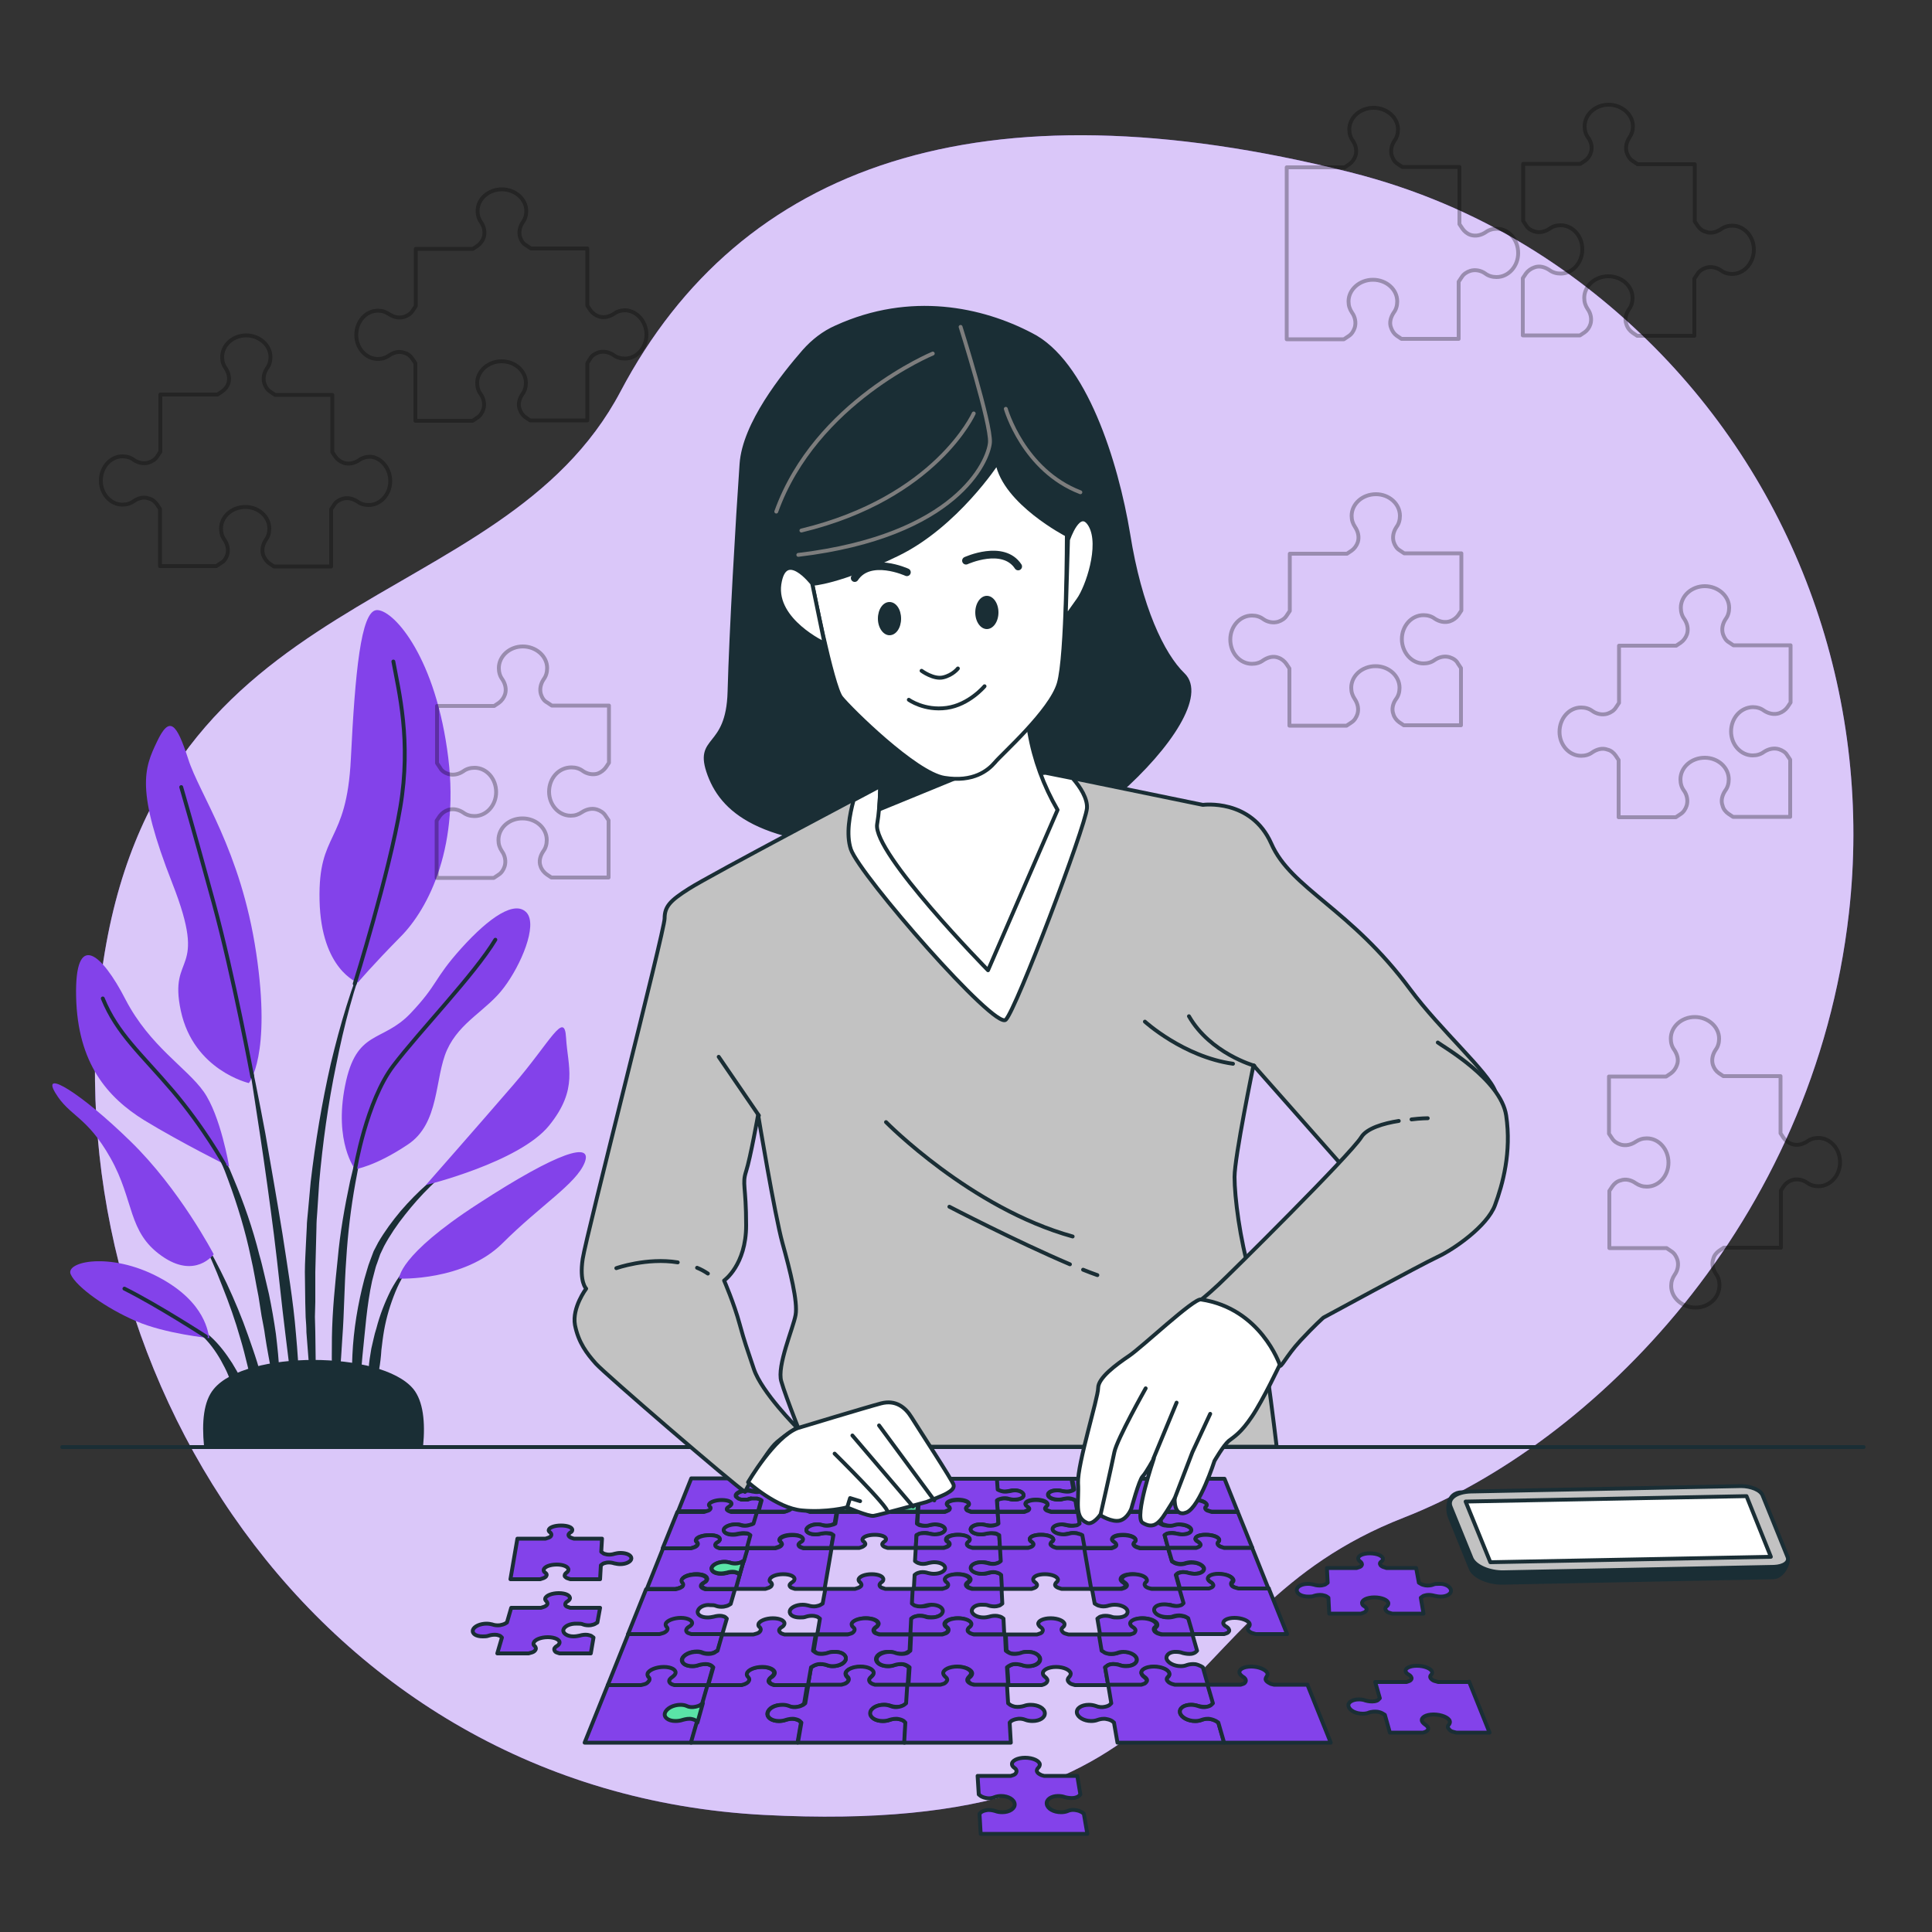 <svg version="1.1" id="Layer_1" xmlns="http://www.w3.org/2000/svg" x="0" y="0" viewBox="0 0 500 500" style="enable-background:new 0 0 500 500" xml:space="preserve"><rect x="0" y="0" width="500" height="500" fill="#333333" stroke="none"/><style>.st0{fill:#8342ea}.st2{fill:#1a2e35}.st3,.st4{stroke:#1a2e35}.st3{fill:none;stroke-linecap:round;stroke-linejoin:round;stroke-miterlimit:10}.st4{fill:#1a2e35}.st10,.st11,.st4,.st5,.st6,.st7,.st8,.st9{stroke-linecap:round;stroke-linejoin:round;stroke-miterlimit:10}.st5{opacity:.3;fill:none;stroke:#000}.st10,.st11,.st6,.st7,.st8,.st9{fill:#8342ea;stroke:#1a2e35}.st10,.st11,.st7,.st8,.st9{fill:#5ae4a7}.st10,.st11,.st8,.st9{fill:#c2c2c2}.st10,.st11,.st9{fill:#fff}.st10,.st11{fill:none;stroke:#7d7d7d}.st11{stroke:#1a2e35;stroke-width:2}</style><path class="st0" d="M478.5 236.3c6.1-53.9-12.1-107.9-50.3-146.4-18.8-18.9-44.5-36.7-78.7-45.3-95.8-24.1-157.9-2-188.9 56.7S40.5 149.9 26.4 251.1 81 463.6 197.7 469.7s101.7-52 165.5-76.9c48.9-19.1 106.2-76.1 115.3-156.5z"/><path d="M478.5 236.3c6.1-53.9-12.1-107.9-50.3-146.4-18.8-18.9-44.5-36.7-78.7-45.3-95.8-24.1-157.9-2-188.9 56.7S40.5 149.9 26.4 251.1 81 463.6 197.7 469.7s101.7-52 165.5-76.9c48.9-19.1 106.2-76.1 115.3-156.5z" style="opacity:.7;fill:#fff"/><path class="st2" d="M95.3 245.9c0-.1 0-.2-.1-.2s-.1 0-.2.1c-4.1 9.5-7 19.5-9.4 29.5-2.3 10.1-4 20.3-5.2 30.6l-.7 7.7c-.1 1.3-.3 2.6-.3 3.9l-.2 3.9c-.1 2.6-.3 5.2-.3 7.8l.1 7.8.1 3.9c.1 1.3.2 2.6.2 3.9.2 2.6.4 5.2.6 7.7.5 5.2 1.3 10.3 2.1 15.4 0 .1.1.1.1.1.1 0 .1-.1.1-.1 0-2.6-.1-5.2-.2-7.8-.1-2.6-.3-5.1-.3-7.7 0-2.6-.1-5.1-.1-7.7l-.1-3.9.1-3.9v-7.7l.2-7.7.1-3.9c0-1.3.1-2.6.2-3.8l.5-7.7c.9-10.2 2.3-20.4 4.4-30.5 2-10.1 4.6-20.1 8.3-29.7zM96.4 286.2c0-.1 0-.1-.1-.2-.1 0-.1 0-.2.1-2.2 6.4-4 13-5.5 19.6-1.4 6.6-2.6 13.3-3.2 20.1-.7 6.7-1.4 13.5-1.5 20.3-.1 6.8 0 13.6.7 20.3 0 .1.1.1.1.1.1 0 .1 0 .2-.1.8-6.8 1.3-13.5 1.7-20.2.5-6.7.5-13.5 1-20.2.4-6.7 1.2-13.4 2.4-20 1.2-6.7 2.6-13.3 4.4-19.8zM118.8 300.4c0-.1-.1-.1-.2 0-5.6 3.5-10.6 8-14.9 13-2.1 2.5-4.1 5.2-5.8 8.1l-1.2 2.3-.9 2.4c-.3.8-.6 1.6-.8 2.4-.2.8-.5 1.6-.7 2.4-1.7 6.5-2.8 13.1-3.1 19.7-.3 6.6-.1 13.3.7 19.8 0 .1.1.1.1.1.1 0 .1-.1.1-.1l1.7-19.6c.7-6.5 1.1-13 2.5-19.4.2-.8.4-1.6.6-2.3.2-.8.4-1.6.7-2.3l.8-2.3 1-2.1c1.5-2.8 3.4-5.6 5.4-8.1 4-5.1 8.7-9.8 14-13.7v-.3z"/><path class="st2" d="M108 325.6c-3 2-5.1 5.1-6.8 8.2-1.6 3.2-2.9 6.5-3.8 10-.3.9-.5 1.7-.7 2.6l-.6 2.6c-.3 1.8-.6 3.5-.7 5.3 0 1.8-.1 3.6 0 5.3.1 1.8.3 3.5.7 5.3 0 .1.1.1.1.1.1 0 .1 0 .2-.1.4-1.8.7-3.5.9-5.2.3-1.7.5-3.4.8-5.2.3-1.7.5-3.4.6-5.1.2-1.7.4-3.4.7-5.1.6-3.4 1.6-6.7 2.9-9.9 1.3-3.2 3.1-6.3 5.7-8.5.1 0 .1-.1 0-.2.1-.1 0-.1 0-.1zM76.6 345.3c-.7-8.7-2.2-17.4-3.5-26-1.4-8.6-2.9-17.2-4.4-25.8-1.6-8.6-3.3-17.1-5.2-25.7 0-.1-.1-.1-.2-.1s-.1.1-.1.2c1.5 8.6 2.8 17.2 4.1 25.8 1.3 8.6 2.5 17.3 3.6 25.9 1.1 8.7 1.9 17.3 3 26l3.2 26c0 .1.1.1.1.1.1 0 .1-.1.1-.1.1-2.2.1-4.4.2-6.6 0-2.2-.1-4.4-.1-6.6-.1-4.4-.4-8.7-.8-13.1zM71.4 345.2c-.5-3.5-1.1-6.9-1.8-10.3l-1.2-5.1c-.4-1.7-.8-3.4-1.3-5.1-1.7-6.8-4-13.4-6.7-19.8l-1-2.4-1.2-2.3c-.7-1.6-1.6-3.1-2.5-4.6-1.8-3-3.7-5.9-6.3-8.3h-.2c-.1.1-.1.1 0 .2 2.4 2.5 4.1 5.5 5.8 8.5.8 1.6 1.6 3.1 2.2 4.7l1 2.4.9 2.4c2.4 6.5 4.4 13.1 5.8 19.8.8 3.4 1.3 6.8 2 10.2l.8 5.1c.3 1.7.7 3.4.9 5.1.5 3.4 1.2 6.8 1.8 10.2.5 3.4 1.2 6.8 1.9 10.3 0 .1.1.1.1.1.1 0 .1-.1.1-.1 0-3.5-.1-7-.2-10.5-.1-3.6-.5-7.1-.9-10.5zM64.2 345.6c-1.6-4.6-3.5-9.1-5.5-13.4-2.1-4.4-4.3-8.7-6.9-12.7 0-.1-.1-.1-.2 0-.1 0-.1.1 0 .2 2.3 4.2 4.2 8.7 5.9 13.1 1.8 4.5 3.4 9 4.7 13.6 1.4 4.6 2.3 9.3 3.6 13.9 1.3 4.6 2.3 9.3 3.7 13.9 0 .1.1.1.1.1.1 0 .1-.1.1-.1.1-4.9-.4-9.7-1.4-14.5-.8-4.9-2.5-9.5-4.1-14.1zM63.9 360.9c-.8-2.9-2.2-5.5-3.8-8.1-1.6-2.5-3.4-4.9-5.6-6.9-1.1-1-2.3-1.9-3.6-2.7-1.3-.8-2.6-1.4-4-1.8-.1 0-.1 0-.2.1 0 .1 0 .1.1.2 2.6 1.2 4.8 3.1 6.7 5.2 1.9 2.1 3.4 4.5 4.7 7.1 1.3 2.5 2 5.3 3.2 7.9.5 1.3 1 2.7 1.6 4 .5 1.3 1.1 2.7 1.8 4l.1.1c.1 0 .1-.1.1-.1.1-1.5 0-3-.2-4.5-.3-1.6-.6-3.1-.9-4.5z"/><path class="st0" d="M64.4 280.3s-14.3-3.3-17.6-18.7c-3.3-15.4 7.3-8.8-2.2-33s-7.3-29.7-4-36.6c3.3-7 5.1-4.8 8.1 4.4 2.9 9.2 13.6 23.5 17.6 50.2 4 26.7-1.9 33.7-1.9 33.7zM92.6 254.3s-9.5-3.3-9.9-21.3c-.4-18 7-14.3 8.1-36.6 1.1-22.4 2.6-38.1 6.6-38.5 4-.4 14.7 11 18.3 35.9 3.7 24.9-4.8 41.4-12.1 48.7-7.3 7.4-11 11.8-11 11.8zM59.3 301.9s-2.2-13.2-6.6-19.4c-4.4-6.2-13.9-11.7-20.2-23.8-6.2-12.1-13.2-18-12.8-.7.4 17.2 8.1 26 17.6 31.9 9.5 5.8 22 12 22 12zM55.3 324.6s-8.8-16.9-21.6-29.3c-12.8-12.5-23.1-18.7-19.4-12.5 3.7 6.2 8.1 5.9 14.3 16.9 6.2 11 4.4 19.1 13.2 25.3 8.7 6.2 13.5-.4 13.5-.4zM54.2 346.3c-.4-1.1-.7-9.2-13.2-15.8-12.5-6.6-24.2-4-22.7-.7s9.2 8.8 16.9 12.1c7.6 3.3 19 4.4 19 4.4zM91.9 302.6s-5.5-7-2.6-21.6c2.9-14.7 9.5-11 16.9-18.7 7.3-7.7 5.9-8.8 13.2-16.9 7.3-8.1 13.9-12.5 16.9-9.2 2.9 3.3-1.5 13.6-5.9 19.4-4.4 5.9-11.4 8.8-14.7 16.1-3.3 7.3-1.8 19.1-10.3 24.6-8.4 5.6-13.5 6.3-13.5 6.3zM110.2 306.7s13.2-15 22.7-26 13.2-19.4 13.6-12.1c.4 7.3 3.3 13.2-4.4 22.7s-31.9 15.4-31.9 15.4zM103.3 330.9s-.4-5.9 20.5-19.4c20.9-13.6 29.7-16.1 27.5-10.6-2.2 5.5-11.4 11-21.3 20.9-9.9 9.8-26.7 9.1-26.7 9.1z"/><path class="st3" d="M65.3 278.7s-4.9-26.3-10-45-8.4-30-8.4-30M91.8 254.6s8.9-28.5 11.8-45.7c2.9-17.2-.4-30-1.8-37.7M58.1 301.4s-5.4-9.7-13.5-19.2-14.3-14.7-18-23.8M91.9 302.6s2.9-17.6 9.9-26.8 20.9-23.5 26.4-32.6M53.3 345.9s-12.3-8-21.1-12.4"/><path class="st4" d="M109 374.2c.6-6.2 0-11.4-2.4-14.4-8.1-9.8-42.9-9.8-50.9 0-2.5 3-3 8.2-2.4 14.4H109z"/><path class="st3" d="M16.1 374.5h466.2"/><path class="st5" d="M448 189.3c0 3.4 2.5 6.2 5.6 6.2 1.1 0 2.1-.3 2.9-.9 1.2-.8 2.6-1.1 3.9-.7.9.3 1.7.8 2.1 1.5l.8 1.2v14.8h-14.8l-1.2-.8c-.7-.5-1.3-1.2-1.5-2.1-.5-1.3-.1-2.7.7-3.9.6-.8.9-1.8.9-2.9 0-3.1-2.8-5.6-6.2-5.6-3.5 0-6.3 2.5-6.3 5.6 0 1.1.3 2.1.9 2.9.8 1.1 1.1 2.6.7 3.9-.3.9-.8 1.7-1.6 2.2l-1.2.8h-14.8v-14.8l-.8-1.2c-.5-.7-1.2-1.3-2.1-1.5-1.3-.5-2.7-.1-3.9.7-.8.6-1.8.9-2.9.9-3.1 0-5.6-2.8-5.6-6.2 0-3.5 2.5-6.3 5.6-6.3 1.1 0 2.1.3 2.9.9 1.1.8 2.6 1.1 3.9.7.9-.3 1.7-.8 2.2-1.6l.8-1.2v-14.8h14.8l1.2-.8c.7-.5 1.3-1.3 1.6-2.2.4-1.3.1-2.7-.7-3.9-.6-.8-.9-1.8-.9-2.9 0-3.1 2.8-5.6 6.2-5.6 3.4 0 6.3 2.5 6.3 5.6 0 1.1-.3 2.1-.9 2.9-.8 1.2-1.1 2.6-.7 3.9.3.9.8 1.7 1.5 2.1l1.2.8h14.8v14.8l-.8 1.2c-.5.7-1.3 1.3-2.2 1.6-1.3.4-2.7.1-3.9-.7-.8-.6-1.8-.9-2.9-.9-3.2.1-5.6 2.9-5.6 6.3zM101 124.5c0 3.4-2.5 6.2-5.6 6.2-1.1 0-2.1-.3-2.9-.9-1.2-.8-2.6-1.1-3.9-.7-.9.3-1.7.8-2.1 1.5l-.8 1.2v14.8H70.9l-1.2-.8c-.7-.5-1.3-1.3-1.6-2.2-.4-1.3-.1-2.7.7-3.9.6-.8.9-1.8.9-2.9 0-3.1-2.8-5.6-6.2-5.6-3.5 0-6.3 2.5-6.3 5.6 0 1.1.3 2.1.9 2.9.8 1.2 1.1 2.6.7 3.9-.3.9-.8 1.7-1.6 2.1l-1.2.8H41.4v-14.8l-.8-1.2c-.5-.7-1.2-1.3-2.1-1.5-1.3-.5-2.7-.1-3.9.7-.8.6-1.8.9-2.9.9-3.1 0-5.6-2.8-5.6-6.2 0-3.5 2.5-6.3 5.6-6.3 1.1 0 2.1.3 2.9.9 1.1.8 2.6 1.1 3.9.7.9-.3 1.7-.8 2.2-1.6l.8-1.2v-14.8h14.8l1.2-.8c.7-.5 1.3-1.2 1.6-2.1.4-1.3.1-2.7-.7-3.9-.6-.8-.9-1.8-.9-2.9 0-3.1 2.8-5.6 6.2-5.6 3.4 0 6.3 2.5 6.3 5.6 0 1.1-.3 2.1-.9 2.9-.8 1.2-1.1 2.6-.7 3.9.3.9.8 1.7 1.6 2.2l1.2.8H86V117l.8 1.2c.5.7 1.3 1.3 2.2 1.6 1.3.4 2.7.1 3.9-.7.8-.6 1.8-.9 2.9-.9 2.7.1 5.2 2.9 5.2 6.3zM167.3 86.6c0 3.4-2.5 6.2-5.6 6.2-1.1 0-2.1-.3-2.9-.9-1.2-.8-2.6-1.1-3.9-.7-.9.3-1.7.8-2.1 1.5L152 94v14.8h-14.8l-1.2-.8c-.7-.5-1.2-1.2-1.5-2.1-.5-1.3-.1-2.7.7-3.9.6-.8.9-1.8.9-2.9 0-3.1-2.8-5.6-6.3-5.6-3.4 0-6.3 2.5-6.3 5.6 0 1.1.3 2.1.9 2.9.8 1.1 1.1 2.6.7 3.9-.3.9-.8 1.7-1.6 2.2l-1.2.8h-14.8V94l-.8-1.2c-.5-.7-1.2-1.3-2.1-1.5-1.3-.5-2.8-.1-3.9.7-.9.6-1.8.9-2.9.9-3.1 0-5.6-2.8-5.6-6.2 0-3.5 2.5-6.3 5.6-6.3 1.1 0 2 .3 2.9.9 1.2.8 2.6 1.1 3.9.7.9-.3 1.7-.8 2.2-1.6l.8-1.2V64.4h14.8l1.2-.8c.7-.5 1.3-1.3 1.6-2.2.4-1.3.1-2.7-.7-3.9-.6-.8-.9-1.8-.9-2.9 0-3.1 2.8-5.6 6.3-5.6 3.4 0 6.3 2.5 6.3 5.6 0 1.1-.3 2.1-.9 2.9-.8 1.2-1.1 2.6-.7 3.9.3.9.8 1.7 1.6 2.1l1.2.8H152v14.8l.8 1.2c.5.7 1.3 1.3 2.2 1.6 1.3.4 2.7.1 3.9-.7.8-.6 1.8-.9 2.9-.9 3 .1 5.5 2.9 5.5 6.3zM142.1 204.9c0 3.4 2.5 6.2 5.6 6.2 1.1 0 2-.3 2.9-.9 1.2-.8 2.6-1.1 3.9-.7.9.3 1.7.8 2.2 1.6l.8 1.2v14.8h-14.8l-1.2-.8c-.7-.5-1.3-1.2-1.6-2.1-.5-1.3-.1-2.7.7-3.9.6-.8.9-1.8.9-2.9 0-3.1-2.8-5.6-6.3-5.6s-6.2 2.5-6.2 5.6c0 1.1.3 2 .9 2.9.8 1.1 1.1 2.6.7 3.9-.3.9-.8 1.7-1.6 2.2l-1.2.8H113v-14.8l.8-1.2c.5-.7 1.3-1.3 2.2-1.6 1.3-.4 2.7-.1 3.9.7.8.6 1.8.9 2.9.9 3.1 0 5.6-2.8 5.6-6.2 0-3.5-2.5-6.3-5.6-6.3-1.1 0-2.1.3-2.9.9-1.2.8-2.6 1.1-3.9.7-.9-.3-1.7-.8-2.1-1.6l-.8-1.2v-14.8h14.8l1.2-.8c.7-.5 1.3-1.3 1.6-2.2.4-1.3.1-2.7-.7-3.9-.6-.8-.9-1.8-.9-2.9 0-3.1 2.8-5.6 6.2-5.6s6.3 2.5 6.3 5.6c0 1.1-.3 2.1-.9 2.9-.8 1.2-1.1 2.6-.7 3.9.3.9.8 1.7 1.6 2.1l1.2.8h14.8v14.8l-.8 1.2c-.5.7-1.3 1.3-2.1 1.6-1.3.4-2.8.1-3.9-.7-.8-.6-1.8-.9-2.9-.9-3.3 0-5.8 2.8-5.8 6.3zM392.9 65.5c0 3.4-2.5 6.2-5.6 6.2-1.1 0-2.1-.3-2.9-.9-1.1-.8-2.6-1.1-3.9-.7-.9.3-1.7.8-2.2 1.6l-.8 1.2v14.8h-14.8l-1.2-.8c-.7-.5-1.2-1.2-1.5-2.1-.5-1.3-.1-2.7.7-3.9.6-.8.9-1.8.9-2.9 0-3.1-2.8-5.6-6.3-5.6-3.4 0-6.3 2.5-6.3 5.6 0 1.1.3 2 .9 2.9.8 1.1 1.1 2.6.7 3.9-.3.9-.8 1.7-1.6 2.2l-1.2.8H333V43.3h15l1.2-.8c.7-.5 1.3-1.3 1.6-2.2.4-1.3.1-2.7-.7-3.9-.6-.8-.9-1.8-.9-2.9 0-3.1 2.8-5.6 6.3-5.6 3.4 0 6.3 2.5 6.3 5.6 0 1.1-.3 2.1-.9 2.9-.8 1.2-1.1 2.6-.7 3.9.3.9.8 1.7 1.5 2.1l1.2.8h14.8V58l.8 1.2c.5.7 1.2 1.3 2.1 1.6 1.3.4 2.7.1 3.9-.7.8-.6 1.8-.9 2.9-.9 3 0 5.5 2.8 5.5 6.3zM362.8 165.4c0 3.4 2.5 6.3 5.6 6.3 1.1 0 2.1-.3 2.9-.9 1.2-.8 2.6-1.1 3.9-.7.9.3 1.7.8 2.1 1.6l.8 1.2v14.8h-14.8l-1.2-.8c-.7-.5-1.3-1.3-1.5-2.1-.5-1.3-.1-2.8.7-3.9.6-.8.9-1.8.9-2.9 0-3.1-2.8-5.6-6.2-5.6-3.5 0-6.3 2.5-6.3 5.6 0 1.1.3 2 .9 2.9.8 1.2 1.1 2.6.7 3.9-.3.9-.8 1.7-1.6 2.2l-1.2.8h-14.8V173l-.8-1.2c-.5-.7-1.2-1.3-2.1-1.6-1.3-.5-2.7-.1-3.9.7-.8.6-1.8.9-2.9.9-3.1 0-5.6-2.8-5.6-6.3 0-3.4 2.5-6.2 5.6-6.2 1.1 0 2.1.3 2.9.9 1.1.8 2.6 1.1 3.9.7.9-.3 1.7-.8 2.2-1.6l.8-1.2v-14.8h14.8l1.2-.8c.7-.5 1.3-1.3 1.6-2.2.4-1.3.1-2.7-.7-3.9-.6-.9-.9-1.8-.9-2.9 0-3.1 2.8-5.6 6.3-5.6 3.4 0 6.2 2.5 6.2 5.6 0 1.1-.3 2.1-.9 2.9-.8 1.2-1.1 2.6-.7 3.9.3.9.8 1.7 1.5 2.1l1.2.8h14.8V158l-.8 1.2c-.5.7-1.3 1.3-2.2 1.6-1.3.4-2.7.1-3.9-.7-.8-.6-1.8-.9-2.9-.9-3.1 0-5.6 2.8-5.6 6.2zM453.9 64.6c0 3.4-2.5 6.3-5.6 6.3-1.1 0-2.1-.3-2.9-.9-1.1-.8-2.6-1.1-3.9-.7-.9.3-1.7.8-2.2 1.6l-.8 1.2v14.8h-14.8l-1.2-.8c-.7-.5-1.3-1.2-1.6-2.2-.5-1.3-.1-2.7.7-3.9.6-.8.9-1.8.9-2.9 0-3.1-2.8-5.6-6.3-5.6-3.4 0-6.2 2.5-6.2 5.6 0 1.1.3 2 .9 2.9.8 1.1 1.1 2.6.7 3.9-.3.9-.8 1.6-1.5 2.1l-1.2.8h-14.8V72l.8-1.2c.5-.7 1.3-1.3 2.2-1.6 1.3-.5 2.7-.1 3.9.7.8.6 1.8.9 2.9.9 3.1 0 5.6-2.8 5.6-6.3 0-3.4-2.5-6.2-5.6-6.2-1.1 0-2.1.3-2.9.9-1.2.8-2.6 1.1-3.9.7-.9-.3-1.7-.8-2.1-1.5l-.8-1.2V42.4H409l1.2-.8c.7-.5 1.3-1.3 1.5-2.1.5-1.3.1-2.8-.7-3.9-.6-.8-.9-1.8-.9-2.9 0-3.1 2.8-5.6 6.2-5.6 3.4 0 6.3 2.5 6.3 5.6 0 1.1-.3 2-.9 2.9-.8 1.2-1.1 2.6-.7 3.9.3.9.8 1.7 1.6 2.2l1.2.8h14.8v14.8l.8 1.2c.5.7 1.2 1.3 2.1 1.5 1.3.5 2.7.1 3.9-.7.8-.6 1.8-.9 2.9-.9 3.1 0 5.6 2.8 5.6 6.2zM438.8 338.4c-3.4 0-6.3-2.5-6.3-5.6 0-1.1.3-2 .9-2.9.8-1.1 1.1-2.6.7-3.9-.3-.9-.8-1.7-1.6-2.2l-1.2-.8h-14.8v-14.8l.8-1.2c.5-.7 1.2-1.3 2.1-1.5 1.3-.5 2.8-.1 3.9.7.9.6 1.8.9 2.9.9 3.1 0 5.6-2.8 5.6-6.2 0-3.5-2.5-6.3-5.6-6.3-1.1 0-2 .3-2.9.9-1.2.8-2.6 1.1-3.9.7-.9-.3-1.7-.8-2.2-1.6l-.8-1.2v-14.8h14.8l1.2-.8c.7-.5 1.3-1.3 1.6-2.2.5-1.3.1-2.7-.7-3.9-.6-.8-.9-1.8-.9-2.9 0-3.1 2.8-5.6 6.2-5.6 3.4 0 6.3 2.5 6.3 5.6 0 1.1-.3 2.1-.9 2.9-.8 1.2-1.1 2.6-.7 3.9.3.9.8 1.6 1.5 2.1l1.2.8h14.8v14.8l.8 1.2c.5.7 1.3 1.3 2.2 1.6 1.3.4 2.7.1 3.9-.7.8-.6 1.8-.9 2.9-.9 3.1 0 5.6 2.8 5.6 6.3 0 3.4-2.5 6.2-5.6 6.2-1.1 0-2.1-.3-2.9-.9-1.1-.8-2.6-1.1-3.9-.7-.9.3-1.6.8-2.1 1.5l-.8 1.2v14.8h-14.8l-1.2.8c-.7.5-1.3 1.2-1.5 2.1-.5 1.3-.1 2.7.7 3.9.6.8.9 1.8.9 2.9 0 3.3-2.8 5.8-6.2 5.8z"/><path class="st6" d="M190.4 386.9V387.2s0 0 0 0 0 .1.1.1l.1.1c.1.1.2.2.4.3.1 0 .1.1.2.1s.2.1.3.1c.1 0 .2.1.4.1H193.4c.1 0 .2 0 .3-.1.1 0 .2 0 .3-.1.1 0 .2 0 .3-.1h1.5c.4.1.7.2.9.3l.3.2-.8 2.9h-20.7l3.4-8.5h19.7l-.8 2.8-.4.2c-.3.1-.6.2-1.1.3-.6.1-1.2 0-1.7-.1-.3-.1-.8-.2-1.3-.2-1.3.1-2.6.6-2.9 1.3z"/><path class="st6" d="M190.6 394.5c.5 0 1 .1 1.3.2.5.2 1.2.2 1.8.1.4-.1.8-.2 1.1-.3l.4-.2.9-3h-6.9l-.5-.2c-.3-.1-.5-.3-.6-.4-.1-.3.1-.5.6-.8.3-.2.5-.4.6-.6.2-.6-.9-1.1-2.5-1.1s-3 .5-3.3 1.1c-.1.2 0 .4.2.6.3.2.3.5 0 .8-.2.2-.5.3-.9.4l-.6.2h-6.9l-3.8 9.4h7.3l.6-.2c.4-.1.7-.3.9-.5.3-.3.3-.6 0-.9-.2-.2-.3-.4-.2-.6.2-.7 1.8-1.2 3.5-1.2s2.8.5 2.6 1.2c-.1.2-.3.5-.6.6-.5.3-.7.6-.6.9.1.2.3.4.6.5l.5.2h7.3l.9-3.3-.3-.2c-.2-.2-.5-.3-.9-.3-.6-.1-1.3 0-1.9.1-.4.1-.9.2-1.5.2-1.5 0-2.5-.6-2.3-1.3.3-.8 1.7-1.4 3.2-1.4z"/><path class="st6" d="M208.7 395.8c-.2.7.9 1.3 2.4 1.3.5 0 1-.1 1.4-.2.6-.2 1.3-.2 1.9-.1.4.1.8.2 1 .3l.3.2-.6 3.3h-7.3l-.5-.2c-.3-.1-.6-.3-.7-.5-.2-.3.1-.6.5-.9.3-.2.5-.4.6-.6.1-.7-1.1-1.2-2.7-1.2-1.7 0-3.1.5-3.3 1.2-.1.2.1.5.3.6.3.3.4.6.1.9-.2.2-.5.4-.9.5l-.6.2h-7.3l.9-3.3-.3-.2c-.2-.2-.5-.3-.9-.3-.6-.1-1.3 0-1.9.1-.4.1-.9.2-1.5.2-1.5 0-2.5-.6-2.3-1.3.2-.7 1.6-1.3 3.1-1.3.5 0 1 .1 1.3.2.5.2 1.2.2 1.8.1.4-.1.8-.2 1.1-.3l.4-.2.9-3h6.9l.6-.2c.4-.1.6-.3.8-.4.3-.3.2-.5-.1-.8-.2-.2-.3-.4-.3-.6.2-.6 1.5-1.1 3.1-1.1s2.8.5 2.6 1.1c0 .2-.2.4-.5.6-.4.2-.6.5-.5.8.1.2.3.3.6.4l.5.2h6.9l-.5 3-.4.2c-.3.2-.6.3-1.1.3-.6.1-1.3 0-1.8-.1-.4-.1-.8-.2-1.3-.2-1.2 0-2.5.6-2.7 1.3z"/><path class="st7" d="M230.8 386.9c-.1.7 1 1.2 2.4 1.2.5 0 .9-.1 1.3-.2.5-.2 1.2-.2 1.8-.1.4.1.8.2 1 .3l.3.2-.2 2.9h-6.9l-.5-.2c-.3-.1-.6-.3-.7-.4-.2-.3 0-.5.4-.8.3-.2.5-.4.5-.6.1-.6-1.2-1.1-2.8-1.1-1.6 0-2.9.5-3 1.1 0 .2.1.4.3.6.3.2.5.5.2.8-.2.2-.4.3-.8.4l-.6.2h-6.9l.5-2.9.4-.2c.2-.1.6-.2 1-.3.6-.1 1.3 0 1.8.1.4.1.8.2 1.3.2 1.4 0 2.6-.5 2.7-1.2.1-.7-1-1.2-2.4-1.2-.5 0-.9.1-1.3.2-.5.1-1.2.2-1.8.1-.4-.1-.7-.2-.9-.3l-.3-.2.5-2.8H238l-.2 2.8-.4.2c-.2.1-.6.2-1 .3-.6.1-1.2 0-1.8-.1-.4-.1-.8-.2-1.3-.2-1.2 0-2.4.5-2.5 1.2z"/><path class="st6" d="M244.6 395.8c0 .7-1.2 1.3-2.7 1.3-.5 0-1-.1-1.4-.2-.5-.2-1.2-.2-1.9-.1-.4.1-.8.2-1 .3l-.4.2-.2 3.3h-7.3l-.6-.2c-.3-.1-.6-.3-.7-.5-.2-.3 0-.6.4-.9.3-.2.5-.4.5-.6.1-.7-1.2-1.2-2.9-1.2s-3.1.5-3.2 1.2c0 .2.1.5.4.6.3.3.5.6.2.9-.2.2-.5.4-.8.5l-.6.2h-7.3l.6-3.3-.3-.2c-.2-.2-.5-.3-1-.3-.6-.1-1.3 0-1.9.1-.4.1-.9.2-1.4.2-1.5 0-2.6-.6-2.4-1.3.2-.7 1.5-1.3 2.9-1.3.5 0 1 .1 1.3.2.5.2 1.2.2 1.8.1.4-.1.8-.2 1.1-.3l.4-.2.5-3h6.9l.6-.2c.4-.1.6-.2.8-.4.2-.3.1-.5-.2-.8-.2-.2-.4-.4-.3-.6.1-.6 1.4-1.1 3-1.1s2.8.5 2.8 1.1c0 .2-.2.4-.5.6-.4.2-.6.5-.4.8.1.2.4.3.7.4l.5.2h6.9l-.2 3 .3.2c.2.2.6.3 1 .3.6.1 1.3 0 1.9-.1.4-.1.9-.2 1.4-.2 1.5 0 2.7.6 2.7 1.3zM224.6 386.9c-.1.7-1.3 1.2-2.7 1.2-.5 0-.9-.1-1.3-.2-.5-.2-1.1-.2-1.8-.1-.4.1-.8.2-1 .3l-.4.2-.5 2.9H210l-.5-.2c-.3-.1-.5-.2-.6-.4-.2-.3.1-.5.5-.8.3-.2.5-.4.5-.6.1-.6-1-1.1-2.6-1.1s-3 .5-3.1 1.1c-.1.2.1.4.3.6.3.2.4.5.1.8-.2.2-.5.3-.8.4l-.6.2h-6.9l.8-2.9-.3-.2c-.2-.1-.5-.2-.9-.3H194.4c-.1 0-.2 0-.3.1-.1 0-.2.1-.3.1-.1 0-.2 0-.3.1H192c-.1 0-.3 0-.4-.1-.1 0-.2-.1-.3-.1-.1 0-.2-.1-.2-.1-.1-.1-.3-.2-.4-.3l-.1-.1s0-.1-.1-.1c0 0 0 0 0 0V387c.2-.7 1.5-1.2 2.9-1.2.5 0 .9.1 1.3.2.5.1 1.1.2 1.7.1.4-.1.8-.2 1.1-.3l.4-.2.8-2.8h19.7l-.5 2.8.3.2c.2.1.5.2.9.3.6.1 1.2 0 1.8-.1.4-.1.9-.2 1.3-.2 1.4-.1 2.4.4 2.4 1.1z"/><path class="st7" d="M192.6 388.1h.4-.9.5zM194 387.9c.1 0 .2 0 .3-.1-.1.1-.2.1-.3.1-.1 0-.2.1-.3.1.1-.1.2-.1.3-.1z"/><path class="st6" d="M251.2 395.8c0 .7 1.2 1.3 2.7 1.3.5 0 1-.1 1.4-.2.5-.2 1.2-.2 1.9-.1.4.1.8.2 1 .3l.4.2.2 3.3h-7.3l-.6-.2c-.4-.1-.6-.3-.8-.5-.2-.3-.1-.6.3-.9.3-.2.4-.4.4-.6 0-.7-1.4-1.2-3-1.2-1.7 0-3 .5-3 1.2 0 .2.1.5.4.6.4.3.5.6.3.9-.2.2-.4.4-.8.5l-.6.2H237l.2-3.3.4-.2c.2-.2.6-.3 1-.3.6-.1 1.3 0 1.9.1.4.1.9.2 1.4.2 1.5 0 2.7-.6 2.7-1.3 0-.7-1.2-1.3-2.6-1.3-.5 0-1 .1-1.4.2-.5.2-1.2.2-1.9.1-.4-.1-.8-.2-1-.3l-.3-.2.2-3h6.9l.5-.2c.3-.1.6-.3.7-.4.2-.3.1-.5-.3-.8-.3-.2-.4-.4-.4-.6 0-.6 1.3-1.1 2.9-1.1 1.6 0 2.9.5 2.9 1.1 0 .2-.1.4-.4.6-.4.2-.5.5-.3.8.1.2.4.3.7.4l.5.2h6.9l.2 3-.3.2c-.2.2-.6.3-1 .3-.6.1-1.3 0-1.9-.1-.4-.1-.9-.2-1.4-.2-1.5 0-2.6.6-2.6 1.3zM271.2 386.9c.1.7 1.3 1.2 2.7 1.2.5 0 .9-.1 1.3-.2.5-.2 1.1-.2 1.7-.1.4.1.8.2 1 .3l.4.2.5 2.9H272l-.6-.2c-.4-.1-.6-.3-.8-.4-.2-.3-.1-.5.2-.8.3-.2.4-.4.3-.6-.1-.6-1.4-1.1-3-1.1s-2.8.5-2.7 1.1c0 .2.2.4.5.6.4.2.6.5.4.8-.1.2-.4.3-.7.4l-.5.2h-6.9l-.2-2.9.3-.2c.2-.1.6-.2 1-.3.6-.1 1.3 0 1.8.1.4.1.8.2 1.3.2 1.4 0 2.5-.5 2.5-1.2-.1-.7-1.3-1.2-2.6-1.2-.5 0-.9.1-1.3.2-.5.1-1.2.2-1.8.1-.4-.1-.8-.2-1-.3l-.4-.2-.2-2.8h19.7l.5 2.8-.3.2c-.2.1-.5.2-.9.3-.6.1-1.2 0-1.8-.1-.4-.1-.9-.2-1.3-.2-1.3 0-2.4.5-2.3 1.2z"/><path class="st6" d="M264.9 386.9c.1.7-1 1.2-2.5 1.2-.5 0-.9-.1-1.3-.2-.5-.2-1.2-.2-1.8-.1-.4.1-.8.2-1 .3l-.3.2.2 2.9h-6.9l-.5-.2c-.3-.1-.6-.2-.7-.4-.2-.3-.1-.5.3-.8.3-.2.4-.4.4-.6 0-.6-1.3-1.1-2.9-1.1-1.6 0-2.9.5-2.9 1.1 0 .2.2.4.4.6.4.2.5.5.3.8-.1.2-.4.3-.7.4l-.5.2h-6.9l.2-2.9-.3-.2c-.2-.1-.6-.2-1-.3-.6-.1-1.3 0-1.8.1-.4.1-.9.2-1.3.2-1.4 0-2.5-.5-2.4-1.2.1-.7 1.2-1.2 2.6-1.2.5 0 .9.1 1.3.2.5.1 1.1.2 1.8.1.4-.1.8-.2 1-.3l.4-.2.2-2.8H258l.2 2.8.4.2c.2.1.6.2 1 .3.6.1 1.2 0 1.8-.1.4-.1.8-.2 1.3-.2 1 0 2.2.5 2.2 1.2zM305.3 386.9c.2.7-.8 1.2-2.2 1.2-.5 0-1-.1-1.4-.2-.6-.2-1.2-.2-1.8-.1-.4.1-.7.2-.9.3l-.3.2.8 2.9h-6.9l-.6-.2c-.4-.1-.6-.2-.8-.4-.3-.3-.2-.5.1-.8.2-.2.3-.4.3-.6-.2-.6-1.6-1.1-3.1-1.1-1.6 0-2.8.5-2.6 1.1 0 .2.2.4.5.6.4.2.6.5.5.8-.1.2-.3.3-.6.4l-.5.2h-6.9l-.5-2.9-.4-.2c-.2-.1-.6-.2-1-.3-.6-.1-1.2 0-1.7.1-.4.1-.8.2-1.3.2-1.4 0-2.6-.5-2.7-1.2-.1-.7 1-1.2 2.4-1.2.5 0 .9.1 1.3.2.5.1 1.2.2 1.8.1.4-.1.7-.2.9-.3l.3-.2-.5-2.8h19.7l.8 2.8.4.2c.3.1.6.2 1.1.3.6.1 1.2 0 1.7-.1.3-.1.8-.2 1.3-.2 1.3 0 2.6.5 2.8 1.2z"/><path class="st6" d="M308.3 395.8c.2.7-.8 1.3-2.3 1.3-.5 0-1-.1-1.5-.2-.6-.2-1.3-.2-1.9-.1-.4.1-.7.2-.9.3l-.3.2.9 3.3H295l-.6-.2c-.4-.1-.7-.3-.9-.5-.3-.3-.2-.6.1-.9.2-.2.3-.4.3-.6-.2-.7-1.7-1.2-3.3-1.2-1.7 0-2.9.5-2.8 1.2 0 .2.3.5.6.6.4.3.7.6.5.9-.1.2-.3.4-.7.5l-.5.2h-7.3l-.6-3.3-.4-.2c-.3-.2-.6-.3-1.1-.3-.7-.1-1.3 0-1.9.1-.4.1-.9.2-1.4.2-1.5 0-2.8-.6-2.9-1.3-.1-.7 1-1.3 2.5-1.3.5 0 1 .1 1.4.2.6.2 1.3.2 1.9.1.4-.1.8-.2 1-.3l.3-.2-.5-3h6.9l.5-.2c.3-.1.5-.3.6-.4.1-.3-.1-.5-.5-.8-.3-.2-.5-.4-.5-.6-.1-.6 1-1.1 2.6-1.1s3 .5 3.1 1.1c.1.2-.1.4-.3.6-.3.2-.4.5-.1.8.2.2.5.3.8.4l.6.2h6.9l.9 3 .4.2c.3.2.7.3 1.1.3.7.1 1.3 0 1.8-.1.4-.1.8-.2 1.3-.2 1.8 0 3.2.6 3.5 1.3zM316.9 382.7l3.4 8.5h-6.9l-.6-.2c-.4-.1-.7-.3-.9-.4-.3-.3-.2-.5 0-.8.2-.2.3-.4.2-.6-.2-.6-1.7-1.1-3.3-1.1-1.6 0-2.7.5-2.5 1.1.1.2.3.4.6.6.4.2.7.5.6.8-.1.2-.3.3-.6.4l-.5.2h-6.9l-.8-2.9.3-.2c.2-.1.5-.2.9-.3.6-.1 1.2 0 1.8.1.4.1.9.2 1.4.2 1.4 0 2.4-.5 2.2-1.2-.2-.7-1.5-1.2-2.9-1.2-.5 0-.9.1-1.3.2-.5.1-1.1.2-1.7.1-.4-.1-.8-.2-1.1-.3l-.4-.2-.8-2.8h19.8zM215.2 400.7l-1.8 10.5h-7.7l-.6-.2c-.4-.1-.6-.3-.7-.5-.2-.3.1-.7.6-1 .3-.2.6-.5.6-.7.2-.8-1.1-1.4-2.9-1.4-1.8 0-3.3.6-3.5 1.4-.1.3 0 .5.3.7.3.3.4.6.1 1-.2.2-.5.4-.9.5l-.6.2h-7.7l3-10.5h7.3l.6-.2c.4-.1.7-.3.9-.5.3-.3.2-.6-.1-.9-.2-.2-.3-.4-.3-.6.2-.7 1.6-1.2 3.3-1.2 1.7 0 2.9.5 2.7 1.2 0 .2-.3.5-.6.6-.4.3-.7.6-.5.9.1.2.3.4.7.5l.5.2h7.3zM251.4 405.8c0 .8 1.3 1.5 2.9 1.5.5 0 1-.1 1.5-.2.6-.2 1.3-.3 2-.2.5.1.9.2 1.1.4l.4.3.2 3.6h-7.7l-.6-.2c-.4-.1-.7-.3-.8-.5-.2-.3-.1-.7.3-1 .3-.2.5-.5.5-.7 0-.8-1.4-1.4-3.2-1.4-1.8 0-3.2.6-3.2 1.4 0 .3.2.5.5.7.4.3.6.6.3 1-.2.2-.4.4-.8.5l-.6.2h-7.7l.2-3.6.4-.3c.3-.2.7-.3 1.1-.4.7-.1 1.4 0 2 .2.4.1.9.2 1.5.2 1.6 0 2.9-.7 2.9-1.5s-1.2-1.5-2.8-1.5c-.5 0-1 .1-1.5.2-.6.2-1.3.3-2 .2-.4-.1-.8-.2-1.1-.4l-.4-.3.2-3.4h7.3l.6-.2c.4-.1.6-.3.8-.5.2-.3.1-.6-.3-.9-.3-.2-.4-.4-.4-.6 0-.7 1.4-1.2 3-1.2 1.7 0 3 .5 3 1.2 0 .2-.2.5-.4.6-.4.3-.5.6-.3.9.2.2.4.4.8.5l.6.2h7.3l.2 3.4-.4.3c-.2.2-.6.3-1.1.4-.7.1-1.4 0-2-.2-.4-.1-.9-.2-1.5-.2-1.6 0-2.9.7-2.8 1.5z"/><path class="st6" d="M272.4 395.8c.1.7 1.4 1.3 2.9 1.3.5 0 1-.1 1.4-.2.5-.2 1.2-.2 1.9-.1.4.1.8.2 1.1.3l.4.2.6 3.3h-7.3l-.6-.2c-.4-.1-.7-.3-.8-.5-.3-.3-.1-.6.2-.9.3-.2.4-.4.4-.6-.1-.7-1.5-1.2-3.2-1.2-1.7 0-3 .5-2.9 1.2 0 .2.2.5.5.6.4.3.6.6.4.9-.1.2-.4.4-.7.5l-.6.2h-7.3l-.2-3.3-.4-.2c-.2-.2-.6-.3-1-.3-.6-.1-1.3 0-1.9.1-.4.1-.9.2-1.4.2-1.5 0-2.7-.6-2.7-1.3 0-.7 1.2-1.3 2.6-1.3.5 0 1 .1 1.4.2.6.2 1.2.2 1.9.1.4-.1.8-.2 1-.3l.3-.2-.2-3h6.9l.5-.2c.3-.1.6-.2.7-.4.2-.3 0-.5-.4-.8-.3-.2-.5-.4-.5-.6-.1-.6 1.2-1.1 2.7-1.1s2.9.5 3 1.1c0 .2-.1.4-.3.6-.3.2-.5.5-.2.8.2.2.4.3.8.4l.6.2h6.9l.5 3-.3.2c-.2.2-.5.3-1 .3-.6.1-1.3 0-1.9-.1-.4-.1-.9-.2-1.4-.2-1.4 0-2.5.6-2.4 1.3z"/><path class="st6" d="M311.5 405.8c.3.8-.8 1.5-2.4 1.5-.5 0-1.1-.1-1.5-.2-.6-.2-1.4-.3-2-.2-.4.1-.8.2-1 .4l-.3.3 1 3.6h-7.7l-.7-.2c-.4-.1-.7-.3-.9-.5-.3-.3-.2-.7.1-1 .2-.2.4-.5.3-.7-.2-.8-1.8-1.4-3.5-1.4-1.8 0-3 .6-2.9 1.4.1.3.3.5.6.7.5.3.7.6.6 1-.1.2-.3.4-.7.5l-.6.2h-7.7l-1.8-10.5h7.3l.5-.2c.3-.1.6-.3.7-.5.1-.3-.1-.6-.5-.9-.3-.2-.5-.4-.6-.6-.1-.7 1.1-1.2 2.8-1.2 1.7 0 3.1.5 3.3 1.2.1.2-.1.5-.3.6-.3.3-.4.6-.1.9.2.2.5.4.9.5l.6.2h7.3l1 3.4.5.3c.3.2.7.3 1.2.4.7.1 1.4 0 1.9-.2.4-.1.8-.2 1.4-.2 1.5-.1 3 .6 3.2 1.4zM320.3 391.2l3.8 9.4h-7.3l-.6-.2c-.4-.1-.7-.3-.9-.5-.3-.3-.3-.6 0-.9.2-.2.3-.4.2-.6-.2-.7-1.8-1.2-3.5-1.2s-2.8.5-2.6 1.2c.1.2.3.5.7.6.5.3.7.6.6.9-.1.2-.3.4-.6.5l-.5.2h-7.3l-.9-3.3.3-.2c.2-.2.5-.3.9-.3.6-.1 1.3 0 1.9.1.4.1.9.2 1.5.2 1.5 0 2.5-.6 2.3-1.3-.2-.7-1.6-1.3-3.1-1.3-.5 0-1 .1-1.3.2-.5.2-1.2.2-1.8.1-.4-.1-.9-.2-1.1-.3l-.4-.2-.9-3h6.9l.5-.2c.3-.1.5-.2.6-.4.1-.3-.1-.5-.6-.8-.3-.2-.5-.4-.6-.6-.2-.6.9-1.1 2.5-1.1s3 .5 3.3 1.1c.1.2 0 .4-.2.6-.3.2-.3.5 0 .8.2.2.5.3.9.4l.6.2h6.7z"/><path class="st6" d="m324.1 400.7 4.2 10.5h-7.7l-.6-.2c-.4-.1-.8-.3-1-.5-.3-.3-.3-.7 0-1 .2-.2.3-.5.2-.7-.3-.8-1.9-1.4-3.7-1.4-1.8 0-3 .6-2.7 1.4.1.3.3.5.7.7.5.3.8.6.7 1-.1.2-.3.4-.6.5l-.5.2h-7.7l-1-3.6.3-.3c.2-.2.5-.3 1-.4.6-.1 1.4 0 2 .2.5.1 1 .2 1.5.2 1.6 0 2.6-.7 2.4-1.5-.3-.8-1.7-1.5-3.3-1.5-.5 0-1 .1-1.4.2-.5.2-1.2.3-1.9.2-.5-.1-.9-.2-1.2-.4l-.5-.3-1-3.4h7.3l.5-.2c.3-.1.5-.3.6-.5.1-.3-.2-.6-.6-.9-.3-.2-.6-.4-.7-.6-.2-.7 1-1.2 2.6-1.2 1.7 0 3.2.5 3.5 1.2.1.2 0 .5-.2.6-.3.3-.3.6 0 .9.2.2.5.4.9.5l.6.2h7.3zM184.2 405.8c-.3.8.8 1.5 2.4 1.5.5 0 1.1-.1 1.5-.2.6-.2 1.4-.3 2-.2.4.1.8.2 1 .4l.3.3-1 3.6h-7.7l-.5-.2c-.3-.1-.5-.3-.6-.5-.1-.3.2-.7.7-1 .4-.2.6-.4.7-.7.2-.8-1-1.4-2.7-1.4-1.8 0-3.4.6-3.7 1.4-.1.3 0 .5.2.7.3.3.4.6 0 1-.2.2-.6.4-1 .5l-.7.2h-7.7l4.2-10.5h7.3l.6-.2c.4-.1.7-.3.9-.5.3-.3.3-.6 0-.9-.2-.2-.3-.4-.2-.6.2-.7 1.8-1.2 3.5-1.2s2.8.5 2.6 1.2c-.1.2-.3.5-.6.6-.5.3-.7.6-.6.9.1.2.3.4.6.5l.5.2h7.3l-1 3.4-.5.3c-.3.2-.7.3-1.2.4-.7.1-1.4 0-1.9-.2-.4-.1-.9-.2-1.4-.2-1.5-.1-3 .6-3.3 1.4z"/><path class="st7" d="m182.2 411 .5.2H175l.7-.2c.4-.1.7-.3 1-.5.3-.3.3-.7 0-1-.2-.2-.3-.5-.2-.7.3-.8 1.9-1.4 3.7-1.4 1.8 0 3 .6 2.7 1.4-.1.3-.3.5-.7.7-.5.3-.8.6-.7 1 .1.2.3.3.7.5zM192.4 404l-1 3.5-.3-.3c-.2-.2-.5-.3-1-.4-.6-.1-1.4 0-2 .2-.5.1-1 .2-1.5.2-1.6 0-2.6-.7-2.4-1.5.3-.8 1.7-1.5 3.3-1.5.5 0 1 .1 1.4.2.5.2 1.2.3 1.9.2.5-.1.9-.2 1.2-.4l.4-.2z"/><path class="st7" d="m192.4 404-1 3.5-.3-.3c-.2-.2-.5-.3-1-.4-.6-.1-1.4 0-2 .2-.5.1-1 .2-1.5.2-1.6 0-2.6-.7-2.4-1.5.3-.8 1.7-1.5 3.3-1.5.5 0 1 .1 1.4.2.5.2 1.2.3 1.9.2.5-.1.9-.2 1.2-.4l.4-.2z"/><path class="st6" d="M145.8 421.8c-.2.9 1 1.7 2.6 1.7.6 0 1.1-.1 1.6-.2.7-.2 1.4-.3 2.1-.2.5.1.9.2 1.1.4l.4.3-.7 4.1h-8.1l-.6-.2c-.4-.1-.6-.3-.7-.6-.2-.4.1-.8.6-1.1.4-.2.6-.5.7-.8.2-.8-1.2-1.5-3-1.5-1.9 0-3.5.7-3.7 1.5-.1.3 0 .6.3.8.3.3.4.7.1 1.1-.2.3-.6.5-1 .6l-.7.2h-8.1l1.2-4.1-.3-.3c-.2-.2-.6-.3-1-.4-.7-.1-1.5 0-2.1.2-.5.2-1.1.2-1.6.2-1.7 0-2.8-.7-2.5-1.7.3-.9 1.9-1.6 3.5-1.6.6 0 1.1.1 1.5.2.5.2 1.3.3 2 .2.5-.1.9-.2 1.3-.4l.5-.3 1.1-3.8h7.7l.6-.2c.4-.1.7-.3.9-.5.3-.3.2-.7-.1-1-.2-.2-.4-.5-.3-.7.2-.8 1.8-1.4 3.5-1.4 1.8 0 3 .6 2.9 1.4-.1.3-.3.5-.6.7-.5.3-.7.6-.6 1 .1.2.3.4.7.5l.6.2h7.7l-.7 3.8-.5.3c-.3.2-.7.3-1.2.4-.7.1-1.5 0-2-.2-.4-.2-.9-.2-1.5-.2-1.9-.1-3.4.7-3.6 1.6zM244.2 416.9c0 .9-1.4 1.7-3 1.7-.6 0-1.1-.1-1.5-.2-.6-.2-1.4-.3-2.1-.2-.5.1-.9.2-1.2.4l-.4.3-.2 4.1h-8.1l-.6-.2c-.4-.1-.7-.3-.8-.6-.2-.4 0-.8.5-1.1.3-.2.5-.5.6-.8.1-.8-1.3-1.5-3.2-1.5-1.9 0-3.5.7-3.6 1.5 0 .3.1.6.4.8.4.3.5.7.2 1.1-.2.2-.5.5-.9.6l-.7.2h-8.1l.7-4.1-.4-.3c-.2-.2-.6-.3-1.1-.4-.7-.1-1.5 0-2.1.2-.5.2-1 .2-1.6.2-1.7 0-2.8-.7-2.6-1.7.2-.9 1.7-1.6 3.3-1.6.6 0 1.1.1 1.5.2.6.2 1.3.3 2 .2.5-.1.9-.2 1.2-.4l.5-.3.7-3.8h7.7l.6-.2c.4-.1.7-.3.9-.5.3-.3.1-.7-.2-1-.3-.2-.4-.5-.4-.7.1-.8 1.6-1.4 3.4-1.4 1.8 0 3.1.6 3 1.4 0 .3-.2.5-.5.7-.4.3-.6.6-.4 1 .1.2.4.4.8.5l.6.2h7.7l-.2 3.8.4.3c.2.2.6.3 1.1.4.7.1 1.5 0 2.1-.2.5-.2 1-.2 1.5-.2 1.2-.1 2.5.6 2.5 1.6z"/><path class="st6" d="M251.5 416.9c0 .9 1.4 1.7 3 1.7.6 0 1.1-.1 1.5-.2.6-.2 1.4-.3 2.1-.2.5.1.9.2 1.2.4l.4.3.2 4.1h-8.1l-.6-.2c-.4-.1-.7-.3-.9-.6-.3-.4-.1-.8.4-1.1.3-.2.5-.5.5-.8 0-.8-1.5-1.5-3.4-1.5s-3.4.7-3.4 1.5c0 .3.2.6.5.8.4.3.6.7.3 1.1-.2.3-.5.5-.9.6l-.6.2h-8.1l.2-4.1.4-.3c.3-.2.7-.3 1.2-.4.7-.1 1.5 0 2.1.2.4.2 1 .2 1.5.2 1.7 0 3-.7 3-1.7 0-.9-1.3-1.6-2.9-1.6-.6 0-1.1.1-1.5.2-.6.2-1.4.3-2.1.2-.5-.1-.9-.2-1.1-.4l-.4-.3.2-3.8h7.7l.6-.2c.4-.1.7-.3.8-.5.2-.3.1-.7-.3-1-.3-.2-.5-.5-.5-.7 0-.8 1.4-1.4 3.2-1.4 1.8 0 3.2.6 3.2 1.4 0 .3-.2.5-.5.7-.4.3-.6.6-.3 1 .2.2.4.4.8.5l.6.2h7.7l.2 3.8-.4.3c-.2.2-.6.3-1.1.4-.7.1-1.5 0-2.1-.2-.5-.2-1-.2-1.5-.2-1.5-.1-2.8.6-2.8 1.6zM163.4 403.3c0 .8-1.3 1.5-2.9 1.5-.5 0-1-.1-1.5-.2-.6-.2-1.3-.3-2-.2-.5.1-.9.2-1.1.4l-.4.3-.2 3.6h-7.7l-.6-.2c-.4-.1-.6-.3-.8-.5-.2-.3 0-.7.4-1 .3-.2.5-.5.5-.7.1-.8-1.3-1.4-3-1.4-1.8 0-3.3.6-3.4 1.4 0 .3.1.5.4.7.4.3.5.6.2 1-.2.2-.5.4-.9.5l-.6.2h-7.7l1.8-10.5h7.3l.6-.2c.4-.1.7-.3.8-.5.2-.3.1-.6-.2-.9-.3-.2-.4-.4-.4-.6.1-.7 1.5-1.2 3.2-1.2 1.7 0 3 .5 2.9 1.2 0 .2-.2.5-.5.6-.4.3-.6.6-.4.9.1.2.4.4.7.5l.6.2h7.3l-.2 3.4.4.3c.2.2.6.3 1.1.4.7.1 1.4 0 2-.2.4-.1.9-.2 1.5-.2 1.6 0 2.8.6 2.8 1.4zM280.6 400.7l1.8 10.5h-7.7l-.6-.2c-.4-.1-.7-.3-.9-.5-.3-.3-.1-.7.2-1 .3-.2.4-.5.4-.7-.1-.8-1.6-1.4-3.4-1.4-1.8 0-3.1.6-3 1.4 0 .3.2.5.5.7.4.3.6.6.4 1-.1.2-.4.4-.7.5l-.6.2h-7.7l-.2-3.6-.4-.3c-.3-.2-.7-.3-1.1-.4-.7-.1-1.4 0-2 .2-.4.1-.9.2-1.5.2-1.6 0-2.9-.7-2.9-1.5s1.2-1.5 2.8-1.5c.5 0 1 .1 1.5.2.6.2 1.3.3 2 .2.4-.1.8-.2 1.1-.4l.4-.3-.2-3.4h7.3l.6-.2c.3-.1.6-.3.7-.5.2-.3 0-.6-.4-.9-.3-.2-.5-.4-.5-.6-.1-.7 1.2-1.2 2.9-1.2s3.1.5 3.2 1.2c0 .2-.1.5-.4.6-.3.3-.5.6-.2.9.2.2.5.4.8.5l.6.2h7.2zM298.9 416.9c.2.9 1.8 1.7 3.4 1.7.6 0 1.1-.1 1.5-.2.6-.2 1.3-.3 2.1-.2.5.1.9.2 1.3.4l.5.3 1.2 4.1h-8.1l-.7-.2c-.4-.1-.8-.3-1-.6-.3-.4-.2-.8.1-1.1.3-.2.4-.5.3-.8-.2-.8-1.9-1.5-3.7-1.5-1.9 0-3.2.7-3 1.5.1.3.3.6.7.8.5.3.8.7.6 1.1-.1.3-.4.5-.7.6l-.6.2h-8.1l-.7-4.1.4-.3c.2-.2.6-.3 1.1-.4.7-.1 1.5 0 2.1.2.5.2 1 .2 1.6.2 1.7 0 2.8-.7 2.6-1.7-.2-.9-1.7-1.6-3.3-1.6-.6 0-1.1.1-1.5.2-.6.2-1.3.3-2 .2-.5-.1-.9-.2-1.2-.4l-.5-.3-.7-3.8h7.7l.6-.2c.3-.1.6-.3.7-.5.2-.3-.1-.7-.6-1-.3-.2-.6-.5-.6-.7-.2-.8 1.1-1.4 2.9-1.4 1.8 0 3.3.6 3.5 1.4.1.3 0 .5-.3.7-.3.3-.4.6-.1 1 .2.2.5.4.9.5l.7.2h7.7l1.1 3.8-.3.3c-.2.2-.6.3-1 .4-.7.1-1.4 0-2.1-.2-.5-.2-1-.2-1.6-.2-2-.1-3.2.6-2.9 1.6zM180.6 416.9c-.3.9.8 1.7 2.5 1.7.6 0 1.1-.1 1.6-.2.7-.2 1.5-.3 2.1-.2.5.1.8.2 1 .4l.3.3-1.2 4.1h-24.4l4.7-11.7h7.7l.7-.2c.4-.1.7-.3 1-.5.3-.3.3-.7 0-1-.2-.2-.3-.5-.2-.7.3-.8 1.9-1.4 3.7-1.4 1.8 0 3 .6 2.7 1.4-.1.3-.3.5-.7.7-.5.3-.8.6-.7 1 .1.2.3.4.6.5l.5.2h7.7l-1.1 3.8-.5.3c-.3.2-.8.3-1.3.4-.7.1-1.5 0-2-.2-.4-.2-.9-.2-1.5-.2-1.4-.2-2.9.5-3.2 1.5z"/><path class="st6" d="M176.5 429.3c-.3 1 .8 1.9 2.6 1.9.6 0 1.2-.1 1.7-.3.7-.2 1.6-.3 2.3-.2.5.1.9.3 1.1.5l.3.3-1.3 4.6h-25.9l5.3-13.2h8.1l.7-.2c.4-.1.8-.3 1.1-.6.4-.4.3-.8 0-1.1-.2-.2-.3-.5-.2-.8.3-.8 2.1-1.5 3.9-1.5s3.1.7 2.9 1.5c-.1.3-.4.6-.8.8-.5.3-.8.7-.7 1.1.1.3.3.5.7.6l.6.2h8.1l-1.2 4.2-.5.3c-.3.2-.8.4-1.3.5-.8.1-1.6 0-2.1-.2-.4-.2-1-.3-1.5-.3-1.9 0-3.5.9-3.9 1.9zM226.7 429.3c-.1 1 1.2 1.9 3 1.9.6 0 1.2-.1 1.7-.3.7-.2 1.5-.3 2.2-.2.5.1.9.3 1.2.5l.4.3-.3 4.6h-8.6l-.6-.2c-.4-.1-.7-.4-.8-.7-.2-.4 0-.8.5-1.2.4-.3.6-.6.6-.9.1-.9-1.4-1.7-3.4-1.7s-3.7.8-3.8 1.7c0 .3.1.6.4.9.4.4.5.8.2 1.2-.2.3-.6.5-1 .7l-.7.2h-8.6l.8-4.6.5-.3c.3-.2.8-.4 1.3-.5.8-.1 1.6 0 2.2.2.5.2 1 .3 1.6.3 1.8 0 3.3-.8 3.4-1.9.1-1-1.2-1.8-2.9-1.8-.6 0-1.2.1-1.7.3-.7.2-1.5.3-2.2.2-.5-.1-.9-.2-1.1-.5l-.4-.3.7-4.2h8.1l.7-.2c.4-.1.7-.3.9-.6.3-.4.2-.8-.2-1.1-.3-.2-.4-.5-.4-.8.1-.8 1.7-1.5 3.6-1.5 1.9 0 3.3.7 3.2 1.5 0 .3-.2.6-.6.8-.4.3-.7.7-.5 1.1.1.3.4.5.8.6l.6.2h8.1l-.2 4.2-.4.3c-.3.2-.7.4-1.2.5-.7.1-1.5 0-2.2-.2-.5-.2-1-.3-1.6-.3-1.7-.1-3.2.7-3.3 1.8zM294.2 429.3c.2 1-1 1.9-2.8 1.9-.6 0-1.2-.1-1.7-.3-.7-.2-1.5-.3-2.2-.2-.5.1-.9.3-1.1.5l-.4.3.8 4.6h-8.6l-.7-.2c-.4-.1-.8-.4-1-.7-.3-.4-.2-.8.2-1.2.3-.3.4-.6.4-.9-.1-.9-1.8-1.7-3.8-1.7-2 0-3.5.8-3.4 1.7 0 .3.2.6.6.9.5.4.7.8.5 1.2-.1.3-.4.5-.8.7l-.6.2H261l-.3-4.6.4-.3c.3-.2.7-.4 1.2-.5.7-.1 1.6 0 2.2.2.5.2 1.1.3 1.7.3 1.8 0 3.1-.8 3-1.9-.1-1-1.6-1.8-3.3-1.8-.6 0-1.1.1-1.6.3-.6.2-1.4.3-2.2.2-.5-.1-1-.2-1.2-.5l-.4-.3-.2-4.2h8.1l.6-.2c.4-.1.7-.3.8-.6.2-.4 0-.8-.5-1.1-.3-.2-.5-.5-.6-.8-.1-.8 1.3-1.5 3.2-1.5 1.9 0 3.5.7 3.6 1.5 0 .3-.1.6-.4.8-.4.3-.5.7-.2 1.1.2.3.5.5.9.6l.7.2h8.1l.7 4.2.5.3c.3.2.8.4 1.3.5.8.1 1.5 0 2.2-.2.4-.2 1-.3 1.6-.3 1.5-.1 3 .7 3.3 1.8z"/><path class="st6" d="M301.9 429.3c.3 1 1.9 1.9 3.7 1.9.6 0 1.1-.1 1.6-.3.6-.2 1.4-.3 2.2-.2.5.1 1 .3 1.4.5l.5.3 1.3 4.6H304l-.7-.2c-.4-.1-.8-.4-1.1-.7-.4-.4-.3-.9.1-1.2.3-.3.4-.6.3-.9-.2-.9-2-1.7-4-1.7s-3.4.8-3.2 1.7c.1.3.3.6.7.9.5.4.8.8.7 1.2-.1.3-.4.5-.8.7l-.6.2h-8.6l-.8-4.6.4-.3c.2-.2.6-.4 1.1-.5.7-.1 1.6 0 2.2.2.5.2 1.1.3 1.7.3 1.8 0 3-.8 2.8-1.9-.2-1-1.8-1.8-3.5-1.8-.6 0-1.1.1-1.6.3-.6.2-1.4.3-2.2.2-.5-.1-1-.2-1.3-.5l-.5-.3-.7-4.2h8.1l.6-.2c.4-.1.6-.3.7-.6.2-.4-.1-.8-.6-1.1-.4-.2-.6-.5-.7-.8-.2-.8 1.2-1.5 3-1.5 1.9 0 3.5.7 3.7 1.5.1.3 0 .6-.3.8-.4.3-.4.7-.1 1.1.2.2.6.5 1 .6l.7.2h8.1l1.2 4.2-.3.3c-.2.2-.6.4-1.1.5-.7.1-1.5 0-2.3-.2-.5-.2-1.1-.3-1.7-.3-1.5-.1-2.7.7-2.5 1.8zM375.5 411.5c.2.9-1 1.7-2.6 1.7-.6 0-1.1-.1-1.6-.2-.7-.2-1.4-.3-2.1-.2-.5.1-.9.2-1.1.4l-.4.3.7 4.1h-8.1l-.7-.2c-.4-.1-.7-.3-.9-.6-.3-.4-.2-.8.2-1.1.3-.2.4-.5.4-.8-.1-.8-1.7-1.5-3.6-1.5-1.9 0-3.3.7-3.2 1.5 0 .3.2.6.6.8.5.3.7.7.5 1.1-.1.2-.4.5-.8.6l-.6.2H344l-.2-4.1-.4-.3c-.3-.2-.7-.3-1.2-.4-.7-.1-1.5 0-2.1.2-.4.2-1 .2-1.5.2-1.7 0-3-.7-3-1.7 0-.9 1.3-1.6 2.9-1.6.6 0 1.1.1 1.5.2.6.2 1.4.3 2.1.2.5-.1.9-.2 1.1-.4l.4-.3-.2-3.8h7.7l.6-.2c.4-.1.6-.3.7-.5.2-.3 0-.7-.4-1-.3-.2-.5-.5-.5-.7-.1-.8 1.3-1.4 3-1.4 1.8 0 3.3.6 3.4 1.4 0 .3-.1.5-.4.7-.4.3-.5.6-.2 1 .2.2.5.4.9.5l.6.2h7.7l.7 3.8.5.3c.3.2.7.3 1.2.4.7.1 1.5 0 2-.2.4-.2.9-.2 1.5-.2 1.4-.1 2.9.6 3.1 1.6zM328.4 411.2l4.7 11.7H325l-.7-.2c-.4-.1-.8-.3-1.1-.6-.4-.4-.3-.8 0-1.1.2-.2.3-.5.2-.8-.3-.8-2.1-1.5-3.9-1.5-1.9 0-3.1.7-2.9 1.5.1.3.4.6.8.8.5.3.8.7.7 1.1-.1.2-.3.5-.7.6l-.6.2h-8.1l-1.2-4.1-.5-.3c-.3-.2-.8-.3-1.3-.4-.7-.1-1.5 0-2.1.2-.4.2-.9.2-1.5.2-1.7 0-3.2-.7-3.4-1.7-.2-.9.9-1.6 2.6-1.6.6 0 1.1.1 1.6.2.7.2 1.4.3 2.1.2.5-.1.8-.2 1-.4l.3-.3-1.1-3.8h7.7l.5-.2c.3-.1.5-.3.6-.5.1-.3-.2-.7-.7-1-.4-.2-.6-.5-.7-.7-.2-.8 1-1.4 2.7-1.4 1.8 0 3.4.6 3.7 1.4.1.3 0 .5-.2.7-.3.3-.3.6 0 1 .2.2.6.4 1 .5l.7.2h7.9zM380.2 435.2l5.3 13.2h-8.6l-.8-.2c-.5-.1-.9-.4-1.1-.7-.4-.4-.4-.8 0-1.2.2-.3.3-.6.2-.9-.3-.9-2.2-1.7-4.2-1.7s-3.3.8-3 1.7c.1.3.4.6.8.9.6.4.9.8.8 1.2-.1.3-.3.5-.7.7l-.6.2h-8.6l-1.3-4.6-.5-.3c-.3-.2-.8-.4-1.4-.5-.8-.1-1.6 0-2.2.2-.4.2-1 .3-1.6.3-1.8 0-3.4-.8-3.7-1.9-.3-1 1-1.8 2.7-1.8.6 0 1.2.1 1.7.3.7.2 1.5.3 2.3.2.5-.1.9-.2 1.1-.5l.3-.3-1.2-4.2h8.1l.6-.2c.3-.1.6-.3.7-.6.1-.4-.2-.8-.7-1.1-.4-.2-.7-.5-.8-.8-.3-.8 1-1.5 2.9-1.5s3.6.7 3.9 1.5c.1.3 0 .6-.2.8-.3.3-.4.7 0 1.1.3.3.6.5 1.1.6l.7.2h8zM183.2 436.1l-4.3 14.9h-27.6l6-14.9h8.6l.8-.2c.5-.1.9-.4 1.1-.7.4-.4.4-.9 0-1.2-.2-.3-.3-.6-.2-.9.3-.9 2.2-1.7 4.2-1.7s3.3.8 3 1.7c-.1.3-.4.6-.8.9-.6.4-.9.8-.8 1.2.1.3.3.5.7.7l.6.2h8.7z"/><path class="st6" d="M198.6 443.3c-.2 1.2 1.1 2.1 2.9 2.1.6 0 1.3-.1 1.8-.3.8-.3 1.6-.4 2.4-.2.5.1 1 .3 1.2.5l.4.4-.9 5.2h-27.6l4.3-14.9h8.6l.7-.2c.5-.1.8-.4 1.1-.7.3-.4.3-.8-.1-1.2-.3-.3-.4-.6-.3-.9.2-.9 2-1.7 4-1.7s3.4.8 3.2 1.7c-.1.3-.3.6-.7.9-.5.4-.8.8-.7 1.2.1.3.4.5.8.7l.6.2h8.6l-.8 4.8-.5.4c-.3.2-.8.4-1.4.5-.8.1-1.6 0-2.3-.2-.5-.2-1-.3-1.7-.3-1.7-.1-3.3.8-3.6 2z"/><path class="st6" d="M225.3 443.3c-.1 1.2 1.3 2.1 3.2 2.1.6 0 1.3-.1 1.8-.3.7-.3 1.6-.4 2.4-.2.5.1 1 .3 1.3.5l.4.4-.3 5.2h-27.6l.9-5.2-.4-.4c-.2-.2-.7-.4-1.2-.5-.8-.2-1.7 0-2.4.2-.5.2-1.2.3-1.8.3-1.9 0-3.2-1-2.9-2.1.2-1.2 1.9-2.1 3.8-2.1.6 0 1.2.1 1.7.3.6.3 1.5.4 2.3.2.6-.1 1-.3 1.4-.5l.5-.4.8-4.8h8.6l.7-.2c.4-.1.8-.4 1-.7.3-.4.2-.9-.2-1.2-.3-.3-.4-.6-.4-.9.1-.9 1.8-1.7 3.8-1.7 2 0 3.5.8 3.4 1.7 0 .3-.3.6-.6.9-.5.4-.7.8-.5 1.2.1.3.4.5.8.7l.6.2h8.6l-.3 4.8-.5.4c-.3.2-.8.4-1.3.5-.8.1-1.6 0-2.3-.2-.5-.2-1.1-.3-1.7-.3-1.9 0-3.5.9-3.6 2.1z"/><path class="st6" d="M218.9 429.3c-.1 1-1.7 1.9-3.4 1.9-.6 0-1.1-.1-1.6-.3-.6-.2-1.4-.3-2.2-.2-.5.1-1 .3-1.3.5l-.5.3-.8 4.6h-8.6l-.6-.2c-.4-.1-.6-.4-.8-.7-.2-.4.1-.9.7-1.2.4-.3.6-.6.7-.9.2-.9-1.2-1.7-3.2-1.7s-3.8.8-4 1.7c-.1.3 0 .6.3.9.4.4.4.8.1 1.2-.2.3-.6.5-1.1.7l-.7.2h-8.6l1.3-4.6-.3-.3c-.2-.2-.6-.4-1.1-.5-.7-.1-1.6 0-2.3.2-.5.2-1.1.3-1.7.3-1.8 0-2.9-.8-2.6-1.9.3-1 2-1.8 3.7-1.8.6 0 1.1.1 1.5.3.6.2 1.4.3 2.1.2.5-.1 1-.2 1.3-.5l.5-.3 1.2-4.2h8.1l.7-.2c.4-.1.8-.3 1-.6.3-.4.2-.8-.1-1.1-.3-.2-.4-.5-.3-.8.2-.8 1.9-1.5 3.7-1.5 1.9 0 3.2.7 3 1.5-.1.3-.3.6-.7.8-.5.3-.8.7-.6 1.1.1.2.4.5.7.6l.6.2h8.1l-.7 4.2.4.3c.2.2.6.4 1.1.5.7.1 1.5 0 2.2-.2.5-.2 1.1-.3 1.7-.3 1.9-.1 3.2.7 3.1 1.8zM269.1 429.3c.1 1-1.2 1.9-3 1.9-.6 0-1.2-.1-1.7-.3-.7-.2-1.5-.3-2.2-.2-.5.1-.9.3-1.2.5l-.4.3.3 4.6h-8.6l-.7-.2c-.4-.1-.7-.4-.9-.7-.3-.4-.1-.9.4-1.2.3-.3.5-.6.5-.9 0-.9-1.6-1.7-3.6-1.7s-3.6.8-3.6 1.7c0 .3.2.6.5.9.4.4.6.8.4 1.2-.2.3-.5.5-.9.7l-.7.2h-8.6l.3-4.6-.4-.3c-.3-.2-.7-.4-1.2-.5-.7-.1-1.6 0-2.2.2-.5.2-1.1.3-1.7.3-1.8 0-3.1-.8-3-1.9.1-1 1.6-1.8 3.3-1.8.6 0 1.1.1 1.6.3.6.2 1.4.3 2.2.2.5-.1 1-.2 1.2-.5l.4-.3.2-4.2h8.1l.6-.2c.4-.1.7-.3.9-.6.2-.4.1-.8-.3-1.1-.3-.2-.5-.5-.5-.8 0-.8 1.5-1.5 3.4-1.5s3.4.7 3.4 1.5c0 .3-.2.6-.5.8-.4.3-.6.7-.4 1.1.2.2.5.5.9.6l.6.2h8.1l.2 4.2.4.3c.3.2.7.4 1.2.5.7.1 1.5 0 2.2-.2.5-.2 1-.3 1.6-.3 1.8-.1 3.3.7 3.4 1.8z"/><path class="st6" d="M270.4 443.3c.1 1.2-1.3 2.1-3.2 2.1-.6 0-1.3-.1-1.8-.3-.7-.3-1.6-.4-2.4-.2-.5.1-1 .3-1.3.5l-.4.4.3 5.2H234l.3-5.2-.4-.4c-.3-.2-.7-.4-1.3-.5-.8-.2-1.7 0-2.4.2-.5.2-1.1.3-1.8.3-1.9 0-3.3-1-3.2-2.1.1-1.2 1.7-2.1 3.5-2.1.6 0 1.2.1 1.7.3.7.3 1.5.4 2.3.2.5-.1 1-.3 1.3-.5l.5-.4.3-4.8h8.6l.7-.2c.4-.1.7-.4.9-.7.3-.4.1-.8-.4-1.2-.3-.3-.5-.6-.5-.9 0-.9 1.6-1.7 3.6-1.7s3.6.8 3.6 1.7c0 .3-.2.6-.5.9-.4.4-.6.8-.4 1.2.2.3.5.5.9.7l.7.2h8.6l.3 4.8.5.4c.3.2.8.4 1.3.5.8.1 1.6 0 2.3-.2.5-.2 1.1-.3 1.7-.3 2 0 3.6.9 3.7 2.1zM270.9 466.9c.2 1.2 1.8 2.1 3.7 2.1.6 0 1.2-.1 1.7-.3.6-.3 1.5-.4 2.3-.2.6.1 1 .3 1.4.5l.5.4.9 5.2h-27.6l-.3-5.2.4-.4c.3-.2.7-.4 1.3-.5.8-.2 1.7 0 2.4.2.5.2 1.1.3 1.8.3 1.9 0 3.3-1 3.2-2.1-.1-1.2-1.7-2.1-3.5-2.1-.6 0-1.2.1-1.7.3-.7.3-1.5.4-2.3.2-.5-.1-1-.3-1.3-.5l-.5-.4-.3-4.8h8.6l.6-.2c.4-.1.7-.4.8-.7.2-.4 0-.9-.5-1.2-.4-.3-.6-.6-.6-.9-.1-.9 1.4-1.7 3.4-1.7s3.7.8 3.8 1.7c0 .3-.1.6-.4.9-.4.4-.5.8-.2 1.2.2.3.6.5 1 .7l.7.2h8.6l.8 4.8-.4.4c-.2.2-.7.4-1.2.5-.8.1-1.6 0-2.4-.2-.5-.2-1.1-.3-1.8-.3-1.7 0-3.1.9-2.9 2.1z"/><path class="st7" d="m181.3 441.2.6-.4-1.4 5-.3-.4c-.2-.2-.6-.4-1.1-.5-.7-.2-1.7 0-2.4.2-.6.2-1.2.3-1.9.3-1.9 0-3.1-1-2.7-2.1.4-1.2 2.2-2.1 4-2.1.6 0 1.2.1 1.6.3.6.3 1.4.4 2.3.2.4-.1.9-.2 1.3-.5z"/><path class="st6" d="M305.4 443.3c.3 1.2 2.1 2.1 3.9 2.1.6 0 1.2-.1 1.7-.3.6-.3 1.5-.4 2.3-.2.6.1 1.1.3 1.4.5l.6.4 1.5 5.2h-27.6l-.9-5.2-.5-.4c-.3-.2-.8-.4-1.4-.5-.8-.2-1.7 0-2.3.2-.5.2-1.1.3-1.7.3-1.9 0-3.5-1-3.7-2.1-.2-1.2 1.2-2.1 3.1-2.1.6 0 1.2.1 1.8.3.7.3 1.6.4 2.4.2.5-.1 1-.3 1.2-.5l.4-.4-.8-4.8h8.6l.6-.2c.4-.1.6-.4.8-.7.2-.4-.1-.8-.7-1.2-.4-.3-.6-.6-.7-.9-.2-.9 1.2-1.7 3.2-1.7s3.8.8 4 1.7c.1.3 0 .6-.3.9-.4.4-.5.8-.1 1.2.2.3.6.5 1.1.7l.7.2h8.6l1.4 4.8-.4.4c-.2.2-.6.4-1.1.5-.7.1-1.6 0-2.4-.2-.6-.2-1.2-.3-1.8-.3-1.9 0-3.2.9-2.9 2.1z"/><path class="st6" d="m338.4 436.1 6 14.9h-27.6l-1.5-5.2-.6-.4c-.4-.2-.9-.4-1.4-.5-.9-.2-1.7 0-2.3.2-.5.2-1 .3-1.7.3-1.9 0-3.6-1-3.9-2.1-.3-1.2 1-2.1 2.8-2.1.6 0 1.2.1 1.8.3.8.3 1.6.4 2.4.2.5-.1.9-.3 1.1-.5l.4-.4-1.4-4.8h8.6l.6-.2c.4-.1.6-.4.7-.7.1-.4-.2-.9-.8-1.2-.4-.3-.7-.6-.8-.9-.3-.9 1-1.7 3-1.7s3.8.8 4.2 1.7c.1.3 0 .6-.2.9-.3.4-.4.8 0 1.2.3.3.7.5 1.1.7l.8.2h8.7z"/><path class="st4" d="m458.9 408.2-69.9 1.4c-3.8.1-7.6-1.6-8.4-3.7l-5.4-13.3c-.8-2.1-.7-6.3 3.1-6.4l72.1 1.1c2.5 0 5.1 1 5.6 2.5l6.6 13.1c.6 1.4-1.2 5.3-3.7 5.3z"/><path class="st8" d="m459.1 405.5-69.9 1.4c-3.8.1-7.6-1.6-8.4-3.7l-5.4-13.3c-.8-2.1 1.5-3.8 5.3-3.9l69.9-1.4c2.5 0 5.1 1 5.6 2.5l6.4 15.8c.6 1.4-1 2.5-3.5 2.6z"/><path class="st9" d="m458.3 402.9-72.6 1.4-6.4-15.7 72.7-1.4z"/><path class="st4" d="M216.4 84.7c-3.2 1.4-6 3.6-8.3 6.2-5.4 6.2-15.5 18.8-16.2 29.2-1 14.2-2.7 43.5-3.1 58.9-.4 15.4-9 11.3-5.2 21.5s14.6 18.5 49.2 18.5 38.7 1.9 56.5-13.8c13.6-12 22.3-25.4 16.9-30.6-5.4-5.2-11.2-17.5-14.2-36.3-3.1-18.8-11.3-44.8-25.2-51.7-12.6-6.6-31.1-10.7-50.4-1.9z"/><path class="st10" d="M252 107s-9.8 21.9-44.6 30.3M241.4 91.5s-30.3 12.5-40.5 40.9M260.3 105.8s4.5 15.9 19.3 21.6"/><path class="st10" d="M248.6 84.6s7.9 25 7.6 29.9c-.4 4.9-8.7 24.2-49.6 29.1"/><path class="st8" d="M228.7 202.8s-45.5 24-50.4 27.2c-4.9 3.1-6.3 4.6-6.3 7.7 0 3.1-20.3 82.1-21.2 88.1-.9 6 .9 7.7.9 7.7s-3.7 4.9-2.9 9.4c.9 4.6 3.1 7.4 5.4 10 2.3 2.6 35.5 31.2 38.6 33.2 0 0 5.2-10.3 8.3-12.9 3.1-2.6 5.2-3.7 5.2-3.7s-9.2-9.2-11.2-15.2-2.3-6.6-3.7-11.7c-1.4-5.2-4-11.2-4-11.2s5.7-4 5.7-14.3-1.1-10.6 0-14c1.1-3.4 3.1-14.6 3.1-14.6s4.3 26 6.3 33.2c2 7.2 4 15.2 3.4 18.6-.6 3.4-4.9 13.2-3.7 17.2 1.1 4 6.3 16.9 6.3 16.9h121.9s-4.3-36.3-6.9-44.9c-2.6-8.6-4-19.7-4-24.9s4.9-28.9 4.9-28.9l24.4 27.6s24.2-1.6 27.1-9.6c2.9-8 12.8-6.4 11.1-11.2-1.7-4.9-14.3-16-22-26.4-15.5-21-30.9-26.1-36-37.8-5.2-11.7-17.7-10-17.7-10l-40.9-8.4-41.7 2.9z"/><path class="st9" d="M260.3 263.9c2.7-2.7 20.5-49.7 21-54.7.2-2.5-1.7-5.5-3.7-7.8l-7-1.4-41.8 2.9s-3.2 1.7-7.9 4.2c-1 3.7-2 8.8-.7 12.7 2.3 6.7 37.4 46.9 40.1 44.1z"/><path class="st3" d="M229.3 290.4s21.9 22.3 48.3 29.6M280.3 328.6c1.3.5 2.5 1 3.7 1.4M245.7 312.3s17.1 8.9 31.2 14.9M324.6 275.8s-11.4-3.2-16.9-12.8M296.3 264.4s10 9.1 22.8 10.9M196.4 288.7 186 273.5M175.4 326.7c-8-1.3-15.9 1.5-15.9 1.5M183.2 329.6c-.9-.6-1.8-1.1-2.8-1.5"/><path class="st9" d="M227.2 183.8s1.6 19-.2 29.5c-1.2 7.4 28.7 37.8 28.7 37.8l18-41.5h0c-3.6-6.2-6.1-13-7.3-20l-1.8-10.6s-10.9 13-19.3 11.7c-8.5-1.4-18.1-6.9-18.1-6.9z"/><path class="st4" d="m257.5 197.2.6-5.9-5.2-2.4c-2.5 1.4-5.2 2.2-7.6 1.8-8.5-1.3-18.1-6.8-18.1-6.8s1.2 14.9.3 25.6l30-12.3z"/><path class="st9" d="M258.1 119.7s-10.6 16.3-25.8 23.7-22.1 7.7-22.1 7.7 5.2 26.5 7.5 29.4c2.3 2.9 19.2 19.6 26.7 20.8 7.5 1.2 11.3-1.9 13.1-4 1.7-2.1 14.4-13.3 16.5-20.4 2.1-7.1 2.1-38.5 2.1-38.5s-16.1-8.3-18-18.7z"/><path class="st11" d="M234.7 148.1s-9.6-4.4-13.5 1.5"/><path class="st9" d="M276.4 139.7s2.9-8.8 5.8-3.7c2.9 5.2-.8 16-3.1 19.2-2.3 3.3-3.3 4.6-3.3 4.6l.6-20.1zM210.2 151s-7.1-9.2-8.5.2c-1.3 9.4 11.7 15.4 11.7 15.4l-3.2-15.6z"/><path class="st3" d="M238.5 173.6s3.1 2.3 5.6 1.7c2.5-.6 3.8-2.3 3.8-2.3M235.2 181.1s4 2.9 9.8 2.1c5.8-.8 9.8-5.6 9.8-5.6"/><ellipse class="st2" cx="255.4" cy="158.5" rx="3" ry="4.3"/><path class="st2" d="M233.2 160.1c0 2.4-1.3 4.3-3 4.3-1.6 0-3-1.9-3-4.3s1.3-4.3 3-4.3 3 1.9 3 4.3z"/><path class="st11" d="M250 145.1s9.6-4.4 13.5 1.5"/><path class="st8" d="M362 290.1c-3.9.6-8.3 1.9-9.7 4.2-2.9 4.6-33.8 35.2-36.9 38.1-3.1 2.9-4.6 4-4.6 4s13.2 6 16 10.3c2.9 4.3 4 5.4 4.3 6.6.3 1.1 1.7-2.3 5.4-6.3s6-6 6-6 25.2-13.7 29.5-15.7c4.3-2 12.9-8 14.9-13.4s4.3-13.7 2.9-23.2c-1.4-9.4-16.6-18-17.7-18.9"/><path class="st8" d="M369.5 289.4s-1.8 0-4.2.3"/><path class="st9" d="M310.8 336.3c-1.9-.3-15.2 12.3-18.6 14.6-3.4 2.3-8 5.7-8 8.3 0 2.6-5.4 19.7-5.2 24.6.3 4.9-1.1 8.8 2.3 10.3 1.5.7 3.4-2 3.4-2s3.1 2 5.2 1.4c2-.6 2.9-3.1 2.9-3.1s2-7.4 2.9-8.3c.9-.9 2.9-4.6 2.9-4.6s-5.2 15.2-2.9 16.6c2.3 1.4 3.7.6 5.2-1.4 1.4-2 3.1-4.9 3.1-4.9s-.3 5 3.1 3.6 7.2-13.3 7.2-13.3 2.3-4 3.7-5.2c1.4-1.1 3.1-2 6-6.3s7.2-13.4 7.2-13.4-4.9-14.6-20.4-16.9z"/><path class="st3" d="M284.8 392.1s2.9-12.8 3.6-16.3c.7-3.4 8.1-16.5 8.1-16.5M298.5 377.5l6-14.5M304 387.8l4.6-12s4.4-9.5 4.6-9.9"/><path class="st9" d="M206.4 369.6s17.8-5.4 21.6-6.4c3.8-1 6.3 1 7.9 3.6 1.6 2.6 10.7 16.5 10.9 17.5.2 1-.8 1.6-1.8 2.2-1 .6-5.2 2.2-5.2 2.2s-12.3 3.4-13.7 3.6c-1.4.2-6.9-2.2-6.9-2.2s-5.2 1.4-11.7.8c-6.5-.6-13.9-7.3-13.9-7.3s6.7-11.6 12.8-14z"/><path class="st3" d="m227.5 368.9 14.3 19.4M220.6 371.5l15.7 18.4M216 376.2s14.1 13.9 13.7 15.1M219.2 390.3l.8-2.6 2.6.8"/></svg>